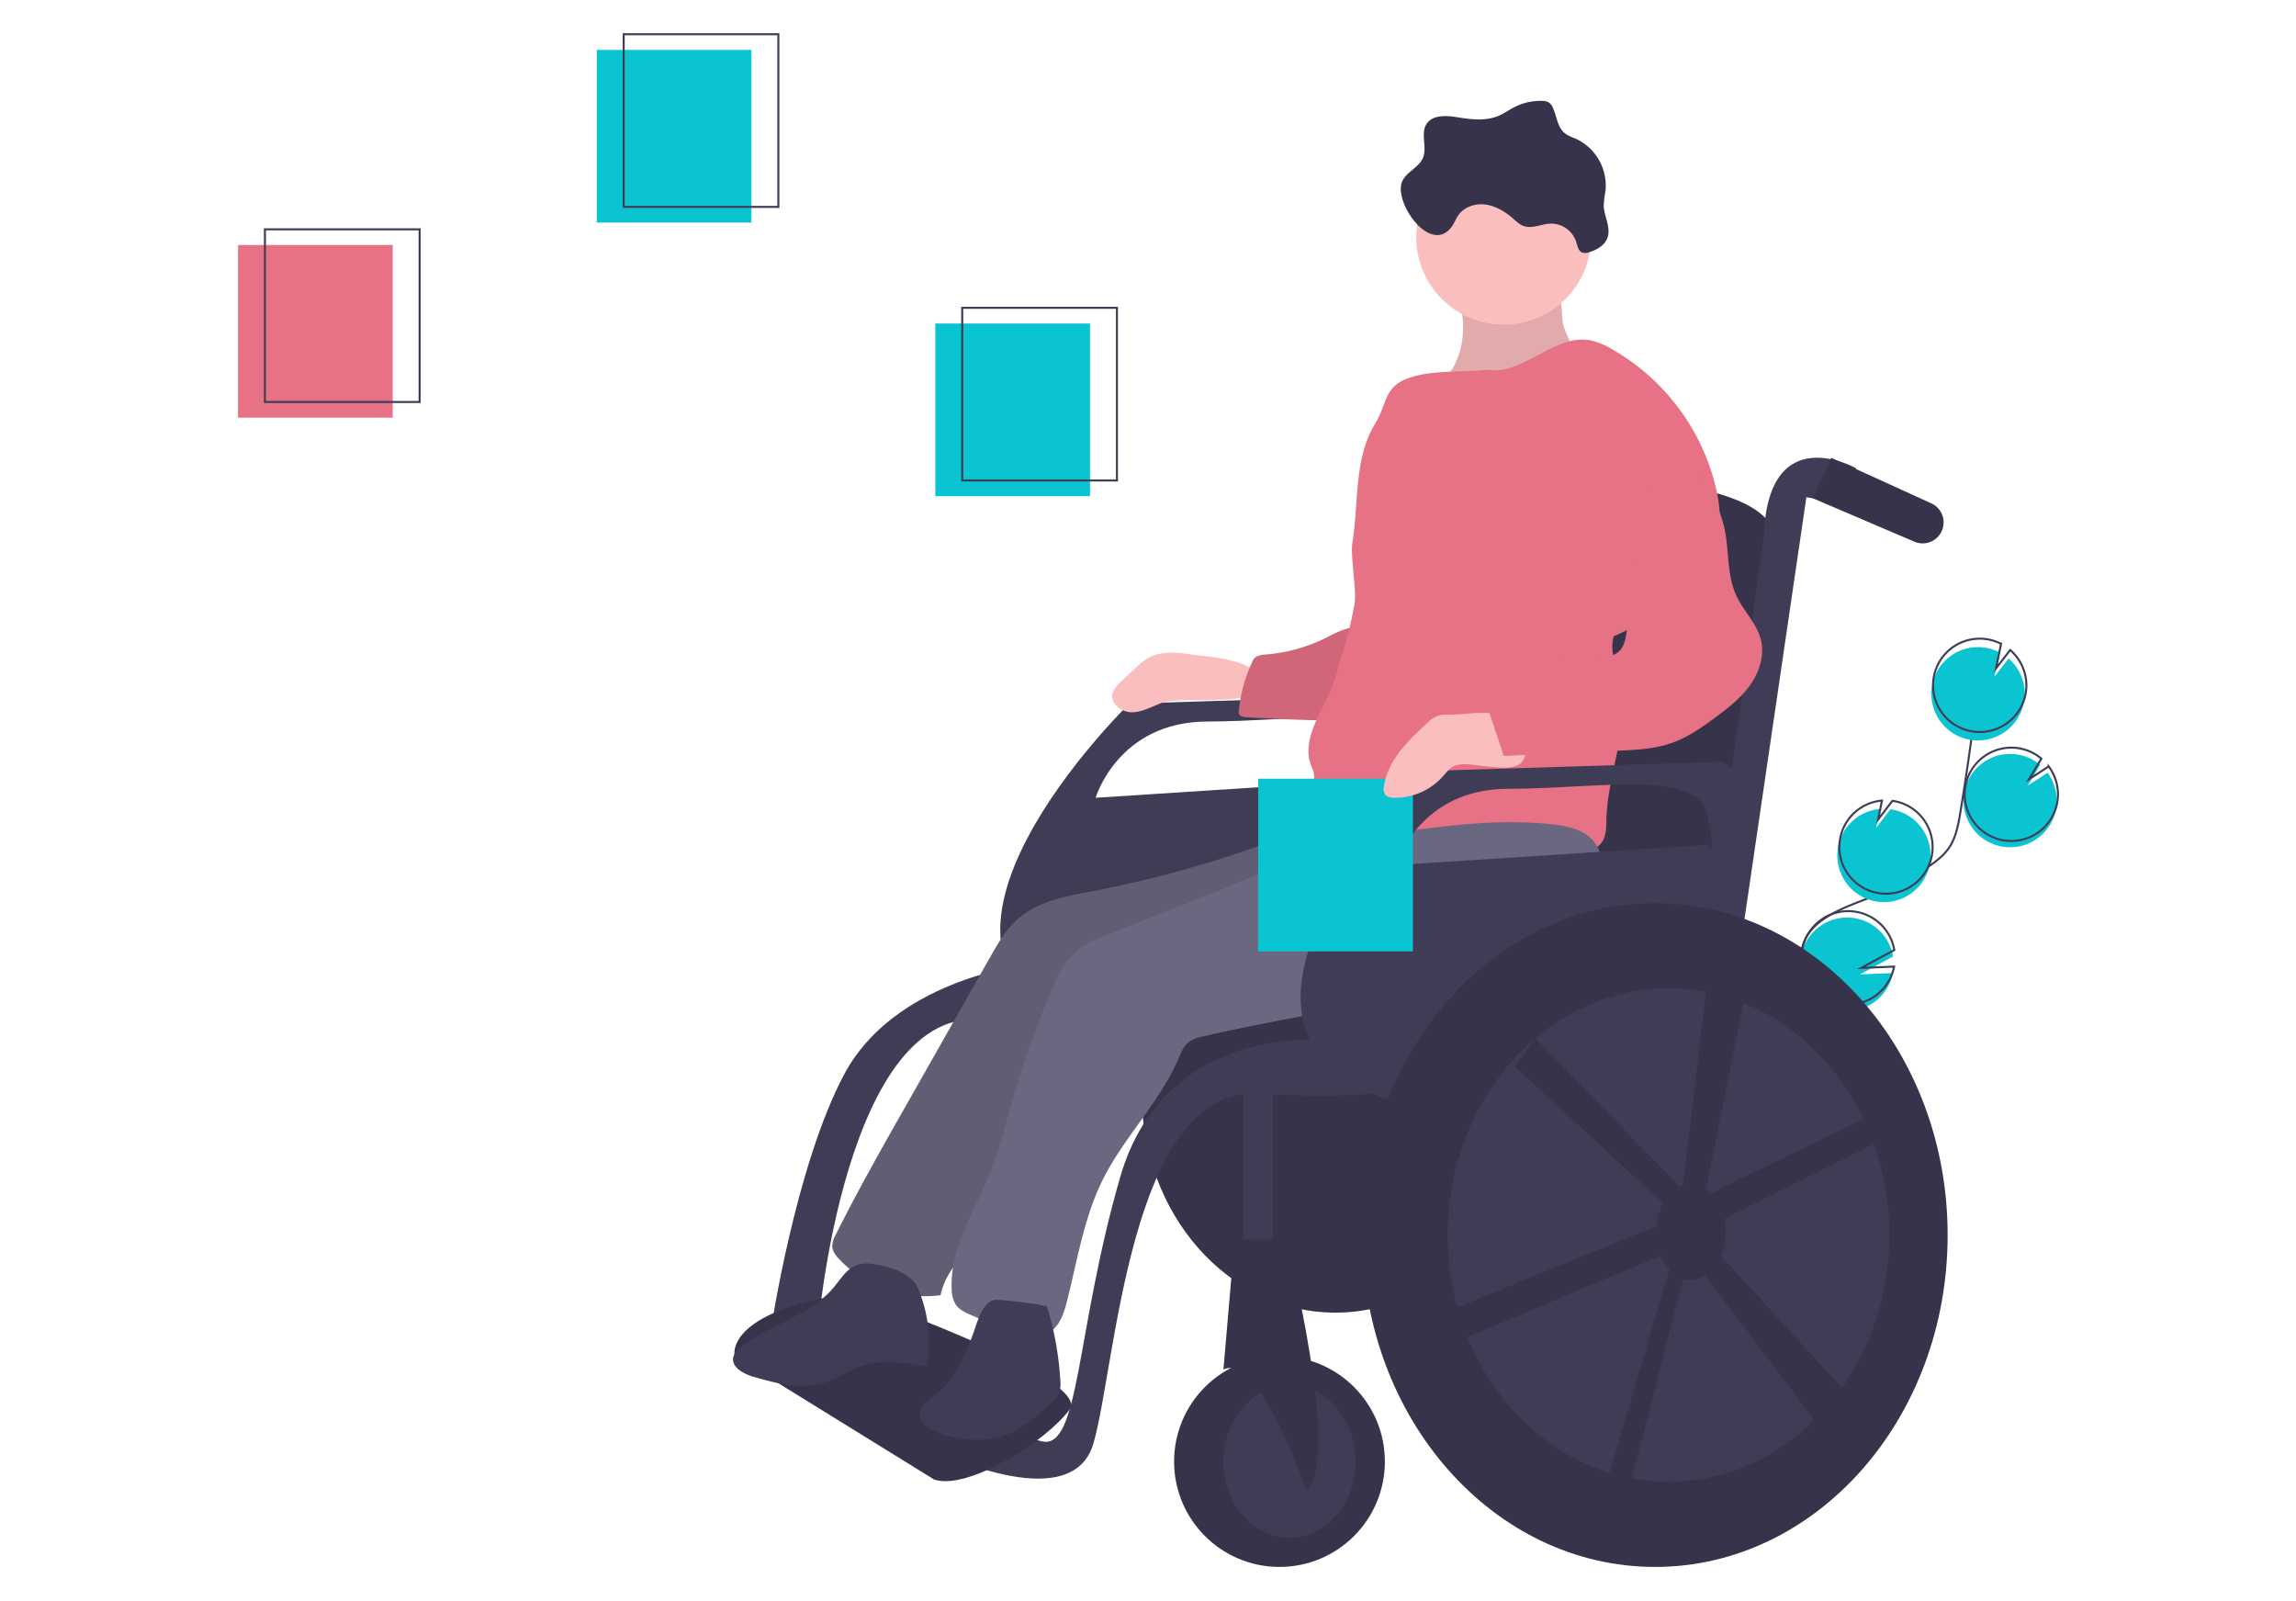 <svg id="a50fd755-b70f-4e5f-b336-9e50a578b62c" xmlns="http://www.w3.org/2000/svg" viewBox="0 0 1128.33 786.75"><defs><style>.cls-1{fill:#0bc4d2;}.cls-2{fill:none;stroke:#3f3d56;stroke-miterlimit:10;}.cls-3{fill:#e77185;}.cls-4{fill:#36334a;}.cls-5{fill:#fbbebe;}.cls-6{opacity:0.1;isolation:isolate;}.cls-7{fill:#3f3d56;}.cls-8{fill:#696880;}</style></defs><title>patient</title><path class="cls-1" d="M984.6,416.09a22.93,22.93,0,1,1,18-40.25L996.53,386l9.69-6.3a22.91,22.91,0,0,1,4.31,16.94,22.26,22.26,0,0,1-1.75,6.09A22.94,22.94,0,0,1,984.6,416.09Z"/><path class="cls-2" d="M895.81,523.89c6.47-7.93,3.11-19.8-1.61-28.87s-10.75-18.73-8.67-28.75c3-14.39,19.94-20,33.64-25.32A138.34,138.34,0,0,0,948,425.64c3.59-2.5,7.12-5.22,9.63-8.81,3.61-5.16,4.76-11.6,5.78-17.81q5.1-31.06,8.72-62.34"/><path class="cls-2" d="M985.19,413a22.93,22.93,0,1,1,18-40.25l-6.06,10.15,9.68-6.3A22.93,22.93,0,0,1,985.19,413Z"/><path class="cls-1" d="M994.8,344.16a22.9,22.9,0,0,0-7.72-20.6l-7,9,2.46-12.05a22.93,22.93,0,1,0,12.21,23.63Z"/><path class="cls-2" d="M995.6,340a22.93,22.93,0,0,0-7.73-20.6l-6.94,9,2.45-12.05A22.93,22.93,0,1,0,995.6,340Z"/><path class="cls-1" d="M922.62,443.05a22.93,22.93,0,0,1,1.28-45.55L922,406.76l7-9.12h.07a22.93,22.93,0,0,1-6.48,45.4Z"/><path class="cls-2" d="M923.58,438.91a22.93,22.93,0,0,1,1.29-45.54L923,402.63l7-9.13h.06a22.93,22.93,0,1,1-6.48,45.4Z"/><path class="cls-1" d="M925.77,487.88A22.92,22.92,0,1,1,930.32,470l-16.25,8.76,16.16-.63A22.71,22.71,0,0,1,925.77,487.88Z"/><path class="cls-2" d="M926.37,484.76a22.94,22.94,0,1,1,4.54-17.93l-16.25,8.77,16.16-.64A22.8,22.8,0,0,1,926.37,484.76Z"/><rect class="cls-1" x="293.27" y="24.53" width="76.03" height="84.84"/><rect class="cls-2" x="306.49" y="16.82" width="76.03" height="84.84"/><rect class="cls-3" x="116.97" y="120.39" width="76.03" height="84.84"/><rect class="cls-2" x="130.19" y="112.68" width="76.03" height="84.84"/><rect class="cls-1" x="459.64" y="158.96" width="76.03" height="84.84"/><rect class="cls-2" x="472.87" y="151.24" width="76.03" height="84.84"/><ellipse class="cls-4" cx="656.32" cy="536.89" rx="95.31" ry="108.09"/><path class="cls-5" d="M778.67,177.22a155.52,155.52,0,0,1-72.81,12.61c6.4-4.57,10.51-11.9,12.17-19.59s1-15.73-.69-23.41a3.86,3.86,0,0,1,0-2.7,3.7,3.7,0,0,1,2.91-1.38c9.66-1.35,37.31-7.18,44.66,1.08,3.49,3.92,2.15,11.53,3.43,16.31C768.91,162.12,775.63,178.55,778.67,177.22Z"/><path class="cls-6" d="M778.67,177.22a155.52,155.52,0,0,1-72.81,12.61c6.4-4.57,10.51-11.9,12.17-19.59s1-15.73-.69-23.41a3.86,3.86,0,0,1,0-2.7,3.7,3.7,0,0,1,2.91-1.38c9.66-1.35,37.31-7.18,44.66,1.08,3.49,3.92,2.15,11.53,3.43,16.31C768.91,162.12,775.63,178.55,778.67,177.22Z"/><path class="cls-7" d="M698.19,341.31,555,345.72s-126.71,123.41-22,160.87c0,0,128.91,20.93,159.77-3.31C692.69,503.28,731.25,351.23,698.19,341.31Zm-6.61,40.77L538.43,392s11-37.47,55.09-37.47,93.66-9.91,98.06,13.23S691.58,382.08,691.58,382.08Z"/><path class="cls-5" d="M585.27,321.54c-7.14-1.09-14.91-1.72-21.17,1.9a33.8,33.8,0,0,0-5.77,4.55q-3.76,3.47-7.49,7c-1.81,1.72-3.71,3.62-4.17,6.07-1,5.05,4.88,9.12,10,8.92s9.75-3,14.6-4.72c9.77-3.42,45.7,2.43,47.66-8.09C621.44,323.78,593.22,322.81,585.27,321.54Z"/><path class="cls-3" d="M652.23,313.1a81.05,81.05,0,0,1-30,8.5,12.62,12.62,0,0,0-4.73,1,4.8,4.8,0,0,0-2,2.4,71.61,71.61,0,0,0-6.7,24.45,2.17,2.17,0,0,0,.78,2.23,6.71,6.71,0,0,0,3.23.73q25.73,1.63,51.6,1.75a5.39,5.39,0,0,0,2.25-.3,2.13,2.13,0,0,0,1-1.28,78.22,78.22,0,0,0,5.61-31.71C672.91,308.11,669.17,304.11,652.23,313.1Z"/><path class="cls-6" d="M652.23,313.1a81.05,81.05,0,0,1-30,8.5,12.62,12.62,0,0,0-4.73,1,4.8,4.8,0,0,0-2,2.4,71.61,71.61,0,0,0-6.7,24.45,2.17,2.17,0,0,0,.78,2.23,6.71,6.71,0,0,0,3.23.73q25.73,1.63,51.6,1.75a5.39,5.39,0,0,0,2.25-.3,2.13,2.13,0,0,0,1-1.28,78.22,78.22,0,0,0,5.61-31.71C672.91,308.11,669.17,304.11,652.23,313.1Z"/><path class="cls-4" d="M844.74,428.36l-188.42-6.61L700.4,235.54s176.29-13.23,171.89,32S844.74,428.36,844.74,428.36Z"/><path class="cls-4" d="M662.85,517.37s-113.4,20.07-154.17-39.43S662.94,450.4,662.94,450.4l16.52,45.17Z"/><circle class="cls-4" cx="628.78" cy="718.14" r="51.79"/><ellipse class="cls-7" cx="633.74" cy="718.14" rx="32.5" ry="37.46"/><path class="cls-7" d="M912,230s-43-24.24-45.17,33L830.42,529.73h15.42l41.87-285.38s20.94,3.31,24.24,3.31S912,230,912,230Z"/><path class="cls-4" d="M954.77,259.45h0a10.31,10.31,0,0,1-12.69,7.17,9.9,9.9,0,0,1-1.29-.46l-49.85-21.31,9-19.92,49.13,22.38A10.3,10.3,0,0,1,954.77,259.45Z"/><path class="cls-7" d="M651.92,511s-79.34-8.82-101.37,67.21-19.84,134.43-38.57,130-58.4-19.84-58.4-19.84l3.31,23.14s69.42,35.26,80.44-2.2S555,534.14,617.76,537.44s73.82-3.3,73.82-3.3Z"/><path class="cls-7" d="M501,474.64s-61.7,7.71-85.94,52.88-36.36,126.72-36.36,126.72H401.8s13.22-162,82.64-153.16Z"/><path class="cls-4" d="M459.09,727,361,666.36s-5.51-22,57.3-30.85c0,0,118.74,41.52,107.3,57.12S475.62,732.47,459.09,727Z"/><polygon class="cls-7" points="611.15 529.73 611.15 658.64 625.47 658.64 625.47 527.52 611.15 529.73"/><path class="cls-4" d="M632.08,609.06S659.63,717,642,732.47c0,0-23.14-68.32-40.77-59.5l5.51-63.91Z"/><circle class="cls-5" cx="738.96" cy="116.54" r="42.97"/><path class="cls-3" d="M730.84,181.67c17.52,3,32.67-17.4,50.21-14.54a33.87,33.87,0,0,1,10.79,4.25,107.06,107.06,0,0,1,51.6,69.11c2,8.83,2.75,18.42-1,26.67-2,4.39-5.12,8.13-8.26,11.78-11.67,13.58-24.48,27.11-41.14,33.67-1.62,5.64-.06,11.74,1.89,17.27,8.14,23.09-4.81,48-5.47,72.46-.11,4.19,0,8.77-2.6,12-2.91,3.63-8.1,4.28-12.74,4.54-42.55,2.4-85-4.13-127.15-10.64a6.41,6.41,0,0,1-3.09-1c-1.39-1.1-1.6-3.08-1.89-4.83-1.56-9.24,6.65-16.74,2.76-25.28-6.7-14.67,7.9-30.71,12.12-46.27s5.87-18.31,8.81-34.16c1.1-5.93-2.07-23.8-1.1-29.75,3.16-19.44.77-41.58,11-58.4,6.15-10.1,4.56-18,15.54-22.35C702.75,181.55,718.43,183.11,730.84,181.67Z"/><path class="cls-8" d="M536.77,437.94c-12.83,2.47-26.45,4.83-36.32,13.39-6,5.22-10.08,12.31-14,19.25l-40.16,70.81C434,563,421.76,584.59,410.66,606.8a11.78,11.78,0,0,0-1.66,5.32c0,2.65,1.82,4.93,3.65,6.85a58.58,58.58,0,0,0,49.58,17.44c2.77-14.31,16.36-23.76,23-36.72,3.66-7.12,5.13-15.12,7.49-22.77,8.82-28.52,29.75-51.43,50.07-73.31,9.6-10.34,19.43-20.86,31.81-27.64,14.51-8,31.36-10.16,47.58-13.47s33-8.32,44.49-20.25a47.77,47.77,0,0,0,12.73-38.91c-10.4-.73-22-2.08-32,1.26-11.64,3.88-22.9,9.19-34.56,13.15A574.85,574.85,0,0,1,536.77,437.94Z"/><path class="cls-6" d="M536.77,437.94c-12.83,2.47-26.45,4.83-36.32,13.39-6,5.22-10.08,12.31-14,19.25l-40.16,70.81C434,563,421.76,584.59,410.66,606.8a11.78,11.78,0,0,0-1.66,5.32c0,2.65,1.82,4.93,3.65,6.85a58.58,58.58,0,0,0,49.58,17.44c2.77-14.31,16.36-23.76,23-36.72,3.66-7.12,5.13-15.12,7.49-22.77,8.82-28.52,29.75-51.43,50.07-73.31,9.6-10.34,19.43-20.86,31.81-27.64,14.51-8,31.36-10.16,47.58-13.47s33-8.32,44.49-20.25a47.77,47.77,0,0,0,12.73-38.91c-10.4-.73-22-2.08-32,1.26-11.64,3.88-22.9,9.19-34.56,13.15A574.85,574.85,0,0,1,536.77,437.94Z"/><path class="cls-7" d="M363.62,662.48a9,9,0,0,0-3.17,4.08c-1.46,5,4.76,8.47,9.74,9.91,11.18,3.21,23.11,6.44,34.26,3.12,6.84-2,12.8-6.39,19.59-8.57,10.08-3.23,21-1.39,31.43.47a68.08,68.08,0,0,0-4.5-38.83c-3.35-7.72-16.74-11.47-24.71-11.81-8.71-.37-11.74,6.06-16.77,12C397.24,647.24,377.73,650.58,363.62,662.48Z"/><path class="cls-8" d="M545,459c-6.16,2.45-12.48,5-17.32,9.55-5.1,4.79-8.09,11.37-10.82,17.83A497.06,497.06,0,0,0,496.29,545c-2.84,10.07-5.37,20.25-9.2,30-7.63,19.43-20.58,38-19.37,58.89a14.08,14.08,0,0,0,2,7.19c1.73,2.51,4.67,3.84,7.47,5.06l14.65,6.36c7.86,3.41,17.46,6.69,24.48,1.78,4.7-3.29,6.58-9.25,8-14.81,5.12-20.07,8.28-40.92,17.46-59.49,10.37-21,27.9-38,37.18-59.45,1.31-3,2.56-6.3,5.14-8.38,2.13-1.72,4.9-2.39,7.57-3,55-12.53,111.29-19.39,165.88-33.71,7.76-2,15.88-4.46,21.42-10.27,7.67-8.05,8.36-20.29,8.6-31.41.16-7,.12-14.54-4.12-20.07-4.79-6.23-13.38-7.88-21.19-8.7-30-3.15-57.65,1.81-87.18,5.45C648,413.74,620.82,429,595.61,439Q570.28,449,545,459Z"/><path class="cls-7" d="M477.15,658.24c-4.12,9.78-8.56,20-16.92,26.55-3.49,2.74-8,5.48-8.15,9.91-.15,4.69,4.78,7.79,9.19,9.38,11.25,4,24,4.92,35,.18C503.78,701,510,695.4,516,689.89c1.82-1.66,3.7-3.41,4.55-5.72a14.73,14.73,0,0,0,.51-6,153.72,153.72,0,0,0-6.5-36.08c-.28-.92-24-3.87-26.09-3.33C481.86,640.48,479.71,652.18,477.15,658.24Z"/><path class="cls-7" d="M845.84,374.37,702.6,378.78s-126.71,123.4-22,160.87c0,0,128.91,20.93,159.76-3.31C840.33,536.34,878.9,384.28,845.84,374.37Zm-6.61,40.77-153.16,9.91s11-37.46,55.1-37.46,93.65-9.92,98.06,13.22S839.23,415.14,839.23,415.14Z"/><ellipse class="cls-4" cx="813.34" cy="606.86" rx="143.79" ry="163.07"/><ellipse class="cls-7" cx="819.95" cy="606.86" rx="108.53" ry="121.2"/><path class="cls-4" d="M848.05,605.21a33.23,33.23,0,0,0-.63-6.3l81.06-40.53L923,546.26l-81.89,39.89a16.47,16.47,0,0,0-2.72-2.27h.07l23.94-119.17-21.18-.48L827.11,581.52l1.35.28a13.26,13.26,0,0,0-3.16,1.08l-70.82-72.7-10,14,72.77,66.94A29.35,29.35,0,0,0,814,602.44L711.42,644.32,709.21,662l106.95-45a23.38,23.38,0,0,0,4.18,6.76l-32.9,112h12.12l27.62-107.48a12.46,12.46,0,0,0,3.79.6,13.18,13.18,0,0,0,7-2.09l57.46,75.92,17.63-12.12-67.32-73.53A31,31,0,0,0,848.05,605.21Z"/><path class="cls-4" d="M689,89.33c2-4.87,8.21-6.89,10.26-11.72C701.48,72.42,698,65.81,701,61s10.06-4.25,15.67-3.32c6.62,1.1,13.67,1.83,19.84-.79,2.75-1.17,5.19-3,7.85-4.31a27.69,27.69,0,0,1,13.67-3,6.18,6.18,0,0,1,3.07.73,5.73,5.73,0,0,1,2,2.57c1.93,4.18,2.21,9.41,5.7,12.41,1.68,1.44,3.86,2.12,5.88,3A25.41,25.41,0,0,1,789,93.76a52.12,52.12,0,0,0-.87,7.26c.14,5.36,3.64,10.71,1.85,15.77-1.33,3.75-5.22,6-9,7.13a5.18,5.18,0,0,1-3.41.17c-2-.79-2.34-3.3-3-5.32a13,13,0,0,0-12.64-8.9c-4.44.18-8.94,2.68-13.13,1.19-2.07-.72-3.68-2.32-5.33-3.76-3.79-3.3-8.27-6-13.25-6.76s-10.5,1-13.43,5.06c-1.19,1.65-1.91,3.6-3,5.29C703.55,126.06,684.83,99.86,689,89.33Z"/><rect class="cls-1" x="618.31" y="382.63" width="76.03" height="84.84"/><path class="cls-5" d="M711.92,351.21A11.72,11.72,0,0,0,701.69,355c-9.64,8.79-19.86,18.69-21.6,31.61a5.28,5.28,0,0,0,.4,3.5c.92,1.52,3,1.86,4.75,1.89a31.64,31.64,0,0,0,23.89-10.55c1.66-1.88,3.17-4,5.44-5.08a14.08,14.08,0,0,1,6.49-.81c6.05.2,19.87,3.29,25.14.29,5.54-3.15,4-13,1.43-17.81C741.48,346.72,722.4,351.1,711.92,351.21Z"/><path class="cls-3" d="M846.5,256c3.71,11.92,1.54,25.34,6.79,36.66,3.48,7.52,10,13.58,12.06,21.61,1.92,7.59-.65,15.77-5.15,22.17s-10.78,11.32-17.07,16c-6.89,5.1-14,10.08-22.16,12.84s-16.78,3.17-25.32,3.56L739,371.43l-10.43-31.26,36.89-14.45c3.69-1.44,7.45-2.9,11.41-3.2,6.83-.5,15.15,2,19.54-3.25a14.36,14.36,0,0,0,2.58-6.55c3.57-18.37.46-37.8,6-55.68,2.72-8.85,10.59-26.6,21.31-28.16C837.68,227.22,843.93,247.75,846.5,256Z"/></svg>